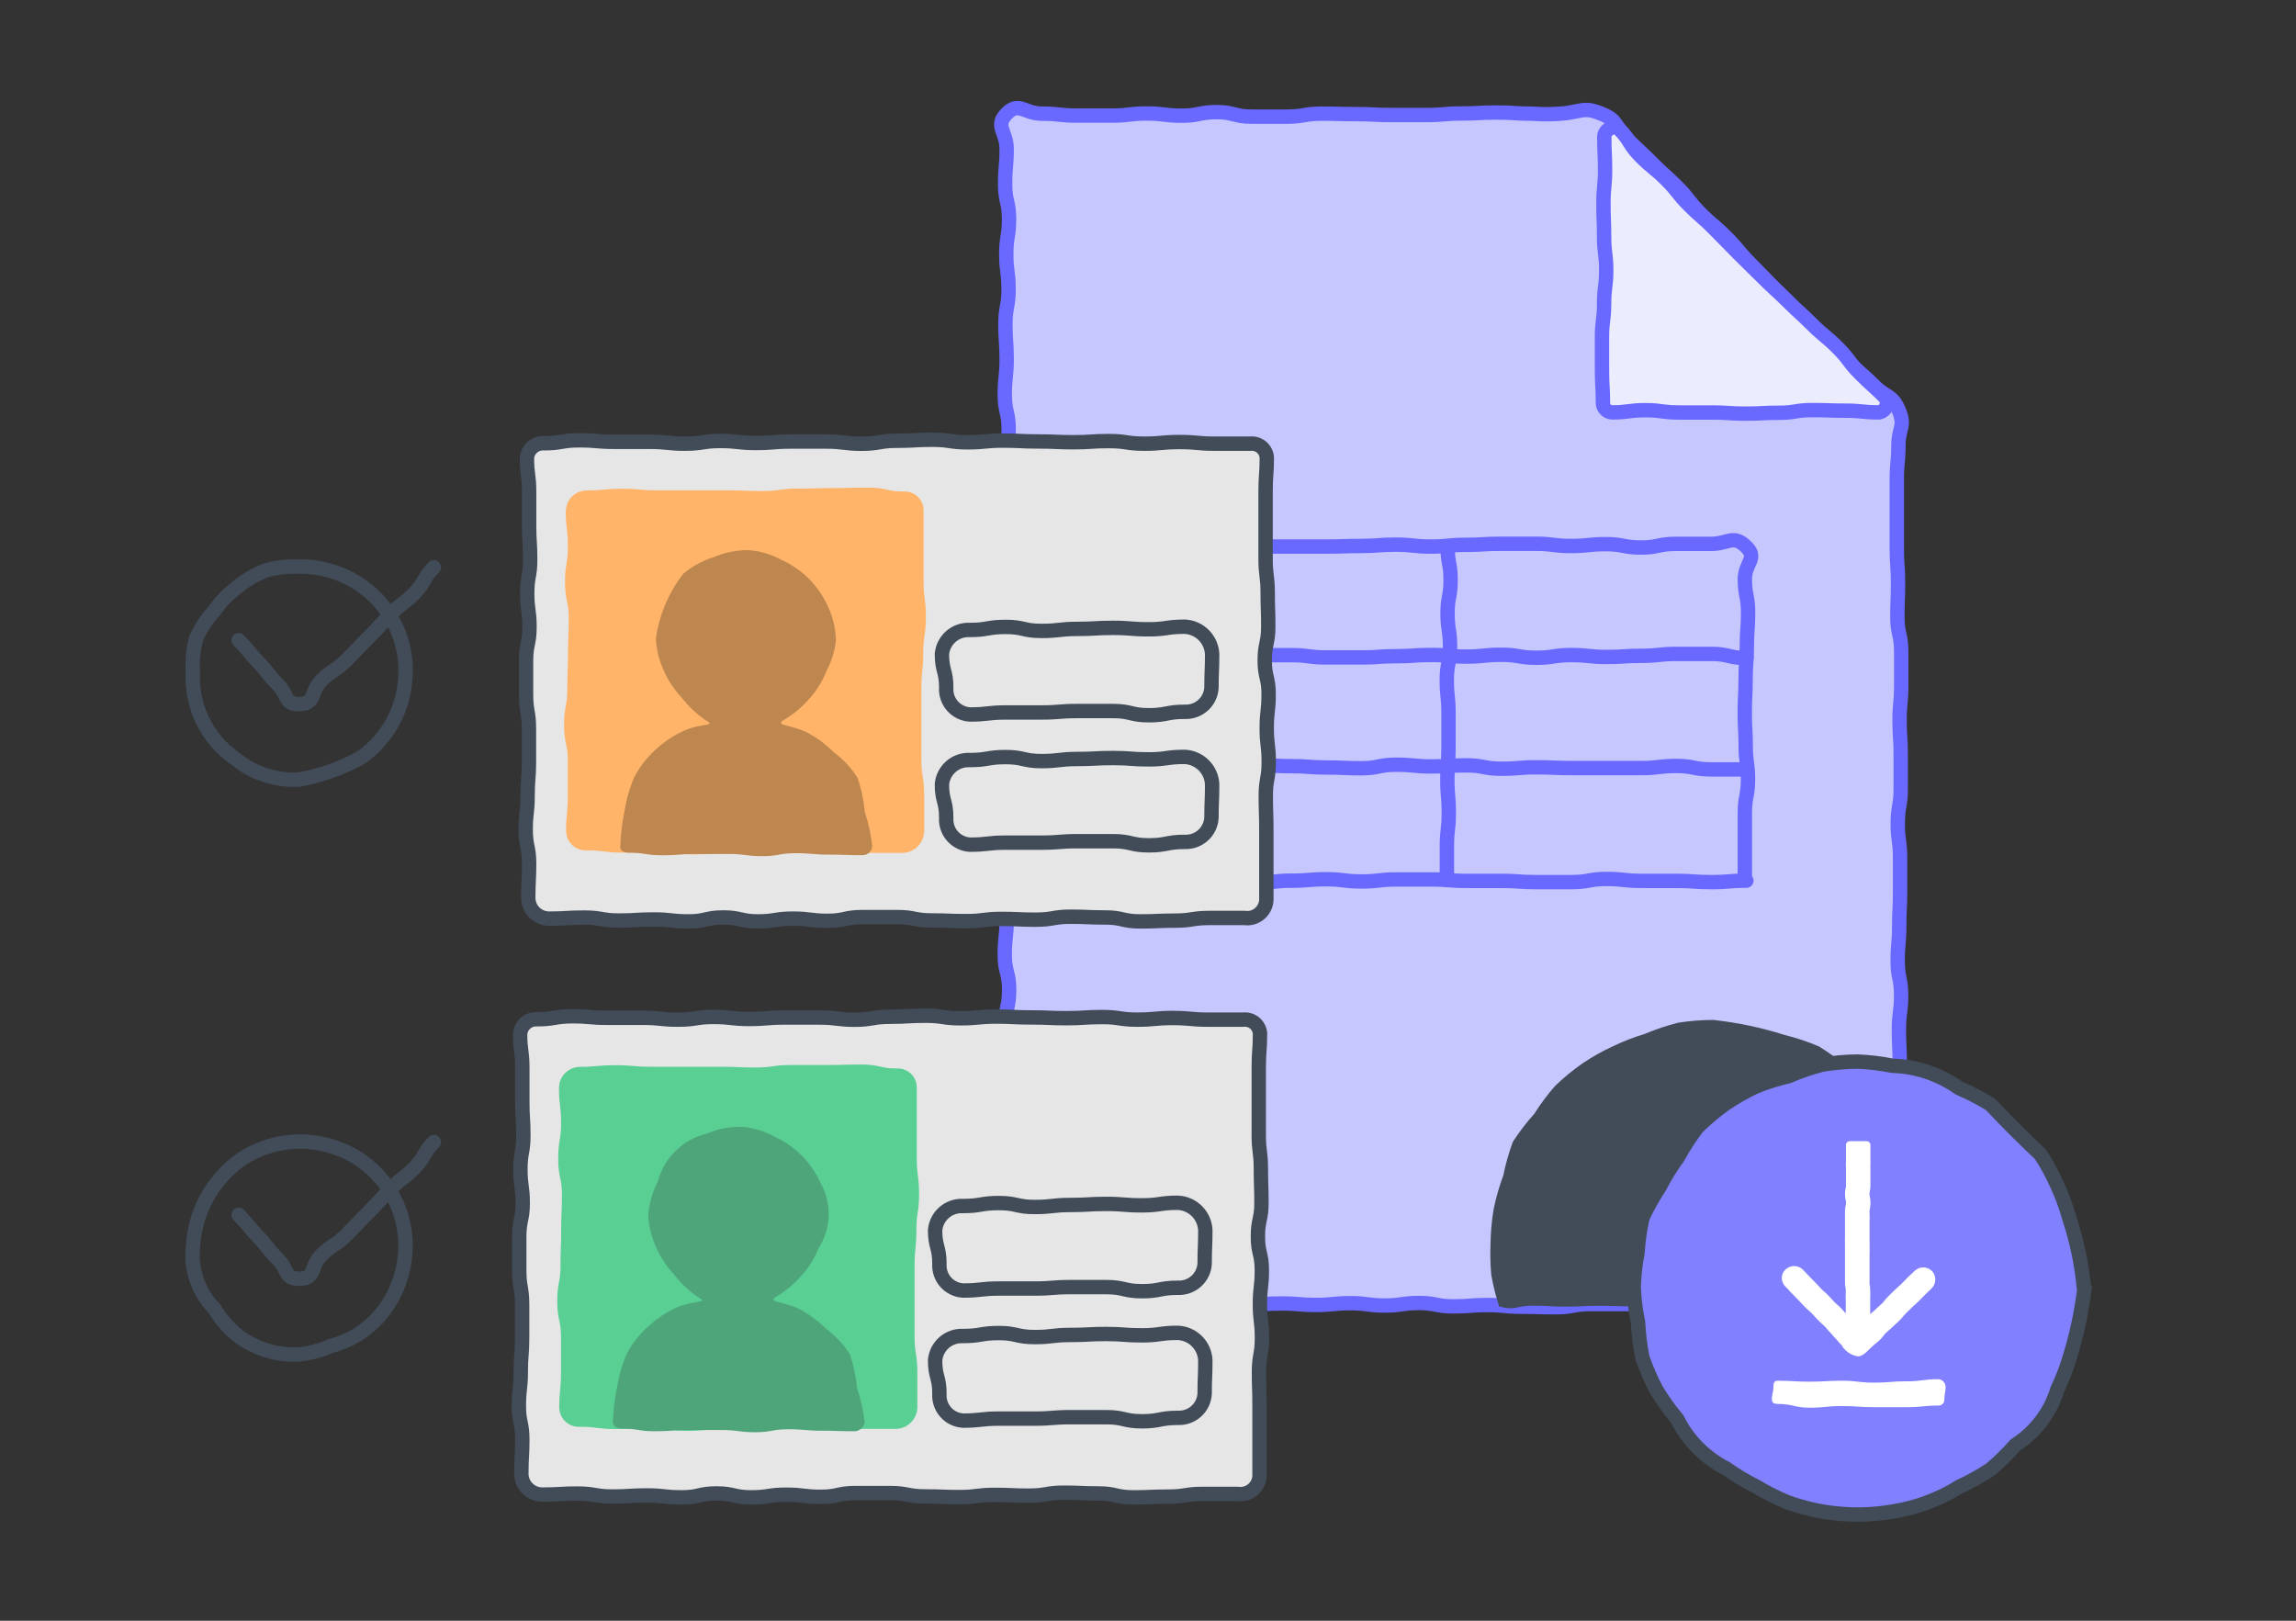 <svg width="136" height="96" viewBox="0 0 136 96" fill="none" xmlns="http://www.w3.org/2000/svg">
<rect x="0" y="0" width="136" height="96" fill="#333333" stroke="none"/>
<g id="Illustrations / Help Bulk Contacts ">
<path id="Vector" d="M94.903 6.756C95.858 7.148 95.636 7.494 96.364 8.222C97.091 8.949 97.125 8.926 97.853 9.659C98.58 10.392 98.62 10.352 99.353 11.085C100.086 11.819 99.989 11.909 100.722 12.643C101.455 13.376 101.512 13.313 102.245 14.046C102.978 14.779 102.91 14.841 103.637 15.575C104.364 16.308 104.353 16.325 105.08 17.052L106.546 18.518C107.279 19.245 107.274 19.251 108.007 19.984C108.74 20.717 108.757 20.7 109.49 21.433C110.223 22.166 110.274 22.115 111.007 22.848C111.74 23.581 112.081 23.365 112.478 24.319C112.876 25.274 112.45 25.348 112.45 26.365C112.45 27.382 112.353 27.388 112.353 28.405C112.353 29.422 112.353 29.422 112.353 30.439C112.353 31.456 112.353 31.456 112.353 32.479C112.353 33.502 112.427 33.496 112.427 34.513C112.427 35.53 112.388 35.53 112.388 36.553C112.388 37.576 112.615 37.57 112.615 38.587V40.627C112.615 41.644 112.518 41.644 112.518 42.661C112.518 43.679 112.586 43.684 112.586 44.702V46.736C112.586 47.753 112.41 47.753 112.41 48.776C112.41 49.798 112.547 49.793 112.547 50.81C112.547 51.827 112.547 51.827 112.547 52.844C112.547 53.861 112.496 53.867 112.496 54.884C112.496 55.901 112.405 55.901 112.405 56.918C112.405 57.935 112.609 57.941 112.609 58.958C112.609 59.975 112.478 59.975 112.478 60.998C112.478 62.021 112.53 62.015 112.53 63.032C112.53 64.049 112.53 64.055 112.53 65.072C112.53 66.089 112.53 66.095 112.53 67.112C112.53 68.129 112.45 68.129 112.45 69.152C112.45 70.175 112.45 70.169 112.45 71.192C112.45 72.215 112.53 72.209 112.53 73.232C112.53 74.255 112.53 74.249 112.53 75.272C112.53 76.294 113.098 76.505 112.393 77.232C111.689 77.959 111.461 77.346 110.444 77.346C109.427 77.346 109.427 77.272 108.416 77.272C107.404 77.272 107.399 77.357 106.387 77.357C105.376 77.357 105.37 77.192 104.353 77.192C103.336 77.192 103.341 77.374 102.324 77.374H100.29C99.279 77.374 99.279 77.204 98.262 77.204C97.245 77.204 97.245 77.243 96.233 77.243H94.199C93.187 77.243 93.187 77.431 92.17 77.431C91.153 77.431 91.153 77.403 90.142 77.403C89.13 77.403 89.125 77.3 88.108 77.3C87.09 77.3 87.096 77.38 86.079 77.38C85.062 77.38 85.067 77.181 84.05 77.181C83.033 77.181 83.033 77.329 82.022 77.329C81.01 77.329 81.005 77.192 79.988 77.192C78.971 77.192 78.976 77.295 77.959 77.295C76.942 77.295 76.942 77.209 75.925 77.209C74.908 77.209 74.913 77.266 73.896 77.266C72.879 77.266 72.879 77.266 71.862 77.266C70.845 77.266 70.845 77.187 69.828 77.187C68.811 77.187 68.816 77.385 67.799 77.385C66.782 77.385 66.782 77.158 65.765 77.158C64.748 77.158 64.748 77.346 63.731 77.346C62.714 77.346 62.714 77.403 61.697 77.403C60.679 77.403 60.452 77.937 59.742 77.215C59.032 76.493 59.572 76.255 59.572 75.215C59.572 74.175 59.799 74.181 59.799 73.147C59.799 72.112 59.759 72.107 59.759 71.073C59.759 70.038 59.759 70.038 59.759 68.999C59.759 67.959 59.634 67.959 59.634 66.924C59.634 65.89 59.634 65.885 59.634 64.85C59.634 63.816 59.634 63.816 59.634 62.776C59.634 61.737 59.56 61.742 59.56 60.703C59.56 59.663 59.776 59.668 59.776 58.629C59.776 57.589 59.515 57.594 59.515 56.554C59.515 55.515 59.628 55.52 59.628 54.48C59.628 53.441 59.782 53.446 59.782 52.407C59.782 51.367 59.64 51.367 59.64 50.333C59.64 49.298 59.64 49.293 59.64 48.258C59.64 47.224 59.714 47.219 59.714 46.184C59.714 45.15 59.714 45.145 59.714 44.111C59.714 43.076 59.577 43.071 59.577 42.031C59.577 40.991 59.52 40.997 59.52 39.957C59.52 38.917 59.52 38.923 59.52 37.883C59.52 36.843 59.719 36.849 59.719 35.809C59.719 34.769 59.719 34.775 59.719 33.735C59.719 32.695 59.537 32.701 59.537 31.661C59.537 30.621 59.645 30.627 59.645 29.587C59.645 28.547 59.52 28.553 59.52 27.513C59.52 26.473 59.748 26.473 59.748 25.439C59.748 24.405 59.515 24.399 59.515 23.365C59.515 22.331 59.628 22.325 59.628 21.285C59.628 20.245 59.554 20.251 59.554 19.211C59.554 18.171 59.742 18.171 59.742 17.131C59.742 16.092 59.605 16.097 59.605 15.057C59.605 14.018 59.77 14.018 59.77 12.983C59.77 11.949 59.537 11.944 59.537 10.904C59.537 9.864 59.628 9.864 59.628 8.824C59.628 7.784 58.907 7.472 59.628 6.733C60.35 5.994 60.674 6.733 61.714 6.733C62.754 6.733 62.748 6.847 63.782 6.847C64.816 6.847 64.822 6.847 65.856 6.847C66.89 6.847 66.89 6.722 67.924 6.722C68.958 6.722 68.964 6.852 69.998 6.852C71.032 6.852 71.038 6.642 72.072 6.642C73.106 6.642 73.106 6.909 74.146 6.909C75.186 6.909 75.18 6.909 76.215 6.909C77.249 6.909 77.254 6.733 78.289 6.733C79.323 6.733 79.329 6.761 80.363 6.761C81.397 6.761 81.403 6.813 82.437 6.813H84.511C85.55 6.813 85.55 6.722 86.585 6.722C87.619 6.722 87.624 6.665 88.659 6.665C89.693 6.665 89.698 6.733 90.733 6.733C91.422 6.787 92.114 6.776 92.801 6.699C93.858 6.528 93.943 6.358 94.903 6.756Z" fill="#C7C7FF"/>
<path id="Vector_2" d="M94.903 6.756C95.858 7.148 95.636 7.494 96.364 8.222C97.091 8.949 97.125 8.926 97.853 9.659C98.58 10.392 98.62 10.352 99.353 11.085C100.086 11.819 99.989 11.909 100.722 12.643C101.455 13.376 101.512 13.313 102.245 14.046C102.978 14.779 102.91 14.841 103.637 15.575C104.364 16.308 104.353 16.325 105.08 17.052L106.546 18.518C107.279 19.245 107.274 19.251 108.007 19.984C108.74 20.717 108.757 20.7 109.49 21.433C110.223 22.166 110.274 22.115 111.007 22.848C111.74 23.581 112.081 23.365 112.478 24.319C112.876 25.274 112.45 25.348 112.45 26.365C112.45 27.382 112.353 27.388 112.353 28.405C112.353 29.422 112.353 29.422 112.353 30.439C112.353 31.456 112.353 31.456 112.353 32.479C112.353 33.502 112.427 33.496 112.427 34.513C112.427 35.53 112.388 35.53 112.388 36.553C112.388 37.576 112.615 37.57 112.615 38.587V40.627C112.615 41.644 112.518 41.644 112.518 42.661C112.518 43.679 112.586 43.684 112.586 44.702V46.736C112.586 47.753 112.41 47.753 112.41 48.776C112.41 49.798 112.547 49.793 112.547 50.81C112.547 51.827 112.547 51.827 112.547 52.844C112.547 53.861 112.496 53.867 112.496 54.884C112.496 55.901 112.405 55.901 112.405 56.918C112.405 57.935 112.609 57.941 112.609 58.958C112.609 59.975 112.478 59.975 112.478 60.998C112.478 62.021 112.53 62.015 112.53 63.032C112.53 64.049 112.53 64.055 112.53 65.072C112.53 66.089 112.53 66.095 112.53 67.112C112.53 68.129 112.45 68.129 112.45 69.152C112.45 70.175 112.45 70.169 112.45 71.192C112.45 72.215 112.53 72.209 112.53 73.232C112.53 74.255 112.53 74.249 112.53 75.272C112.53 76.294 113.098 76.505 112.393 77.232C111.689 77.959 111.461 77.346 110.444 77.346C109.427 77.346 109.427 77.272 108.416 77.272C107.404 77.272 107.399 77.357 106.387 77.357C105.376 77.357 105.37 77.192 104.353 77.192C103.336 77.192 103.341 77.374 102.324 77.374H100.29C99.279 77.374 99.279 77.204 98.262 77.204C97.245 77.204 97.245 77.243 96.233 77.243H94.199C93.187 77.243 93.187 77.431 92.17 77.431C91.153 77.431 91.153 77.403 90.142 77.403C89.13 77.403 89.125 77.3 88.108 77.3C87.09 77.3 87.096 77.38 86.079 77.38C85.062 77.38 85.067 77.181 84.05 77.181C83.033 77.181 83.033 77.329 82.022 77.329C81.01 77.329 81.005 77.192 79.988 77.192C78.971 77.192 78.976 77.295 77.959 77.295C76.942 77.295 76.942 77.209 75.925 77.209C74.908 77.209 74.913 77.266 73.896 77.266C72.879 77.266 72.879 77.266 71.862 77.266C70.845 77.266 70.845 77.187 69.828 77.187C68.811 77.187 68.816 77.385 67.799 77.385C66.782 77.385 66.782 77.158 65.765 77.158C64.748 77.158 64.748 77.346 63.731 77.346C62.714 77.346 62.714 77.403 61.697 77.403C60.679 77.403 60.452 77.937 59.742 77.215C59.032 76.493 59.572 76.255 59.572 75.215C59.572 74.175 59.799 74.181 59.799 73.147C59.799 72.112 59.759 72.107 59.759 71.073C59.759 70.038 59.759 70.038 59.759 68.999C59.759 67.959 59.634 67.959 59.634 66.924C59.634 65.89 59.634 65.885 59.634 64.85C59.634 63.816 59.634 63.816 59.634 62.776C59.634 61.737 59.56 61.742 59.56 60.703C59.56 59.663 59.776 59.668 59.776 58.629C59.776 57.589 59.515 57.594 59.515 56.554C59.515 55.515 59.628 55.52 59.628 54.48C59.628 53.441 59.782 53.446 59.782 52.407C59.782 51.367 59.64 51.367 59.64 50.333C59.64 49.298 59.64 49.293 59.64 48.258C59.64 47.224 59.714 47.219 59.714 46.184C59.714 45.15 59.714 45.145 59.714 44.111C59.714 43.076 59.577 43.071 59.577 42.031C59.577 40.991 59.52 40.997 59.52 39.957C59.52 38.917 59.52 38.923 59.52 37.883C59.52 36.843 59.719 36.849 59.719 35.809C59.719 34.769 59.719 34.775 59.719 33.735C59.719 32.695 59.537 32.701 59.537 31.661C59.537 30.621 59.645 30.627 59.645 29.587C59.645 28.547 59.52 28.553 59.52 27.513C59.52 26.473 59.748 26.473 59.748 25.439C59.748 24.405 59.515 24.399 59.515 23.365C59.515 22.331 59.628 22.325 59.628 21.285C59.628 20.245 59.554 20.251 59.554 19.211C59.554 18.171 59.742 18.171 59.742 17.131C59.742 16.092 59.605 16.097 59.605 15.057C59.605 14.018 59.77 14.018 59.77 12.983C59.77 11.949 59.537 11.944 59.537 10.904C59.537 9.864 59.628 9.864 59.628 8.824C59.628 7.784 58.907 7.472 59.628 6.733C60.35 5.994 60.674 6.733 61.714 6.733C62.754 6.733 62.748 6.847 63.782 6.847C64.816 6.847 64.822 6.847 65.856 6.847C66.89 6.847 66.89 6.722 67.924 6.722C68.958 6.722 68.964 6.852 69.998 6.852C71.032 6.852 71.038 6.642 72.072 6.642C73.106 6.642 73.106 6.909 74.146 6.909C75.186 6.909 75.18 6.909 76.215 6.909C77.249 6.909 77.254 6.733 78.289 6.733C79.323 6.733 79.329 6.761 80.363 6.761C81.397 6.761 81.403 6.813 82.437 6.813H84.511C85.55 6.813 85.55 6.722 86.585 6.722C87.619 6.722 87.624 6.665 88.659 6.665C89.693 6.665 89.698 6.733 90.733 6.733C91.422 6.787 92.114 6.776 92.801 6.699C93.858 6.528 93.943 6.358 94.903 6.756Z" stroke="#6A69FF" stroke-width="0.852" stroke-miterlimit="10" stroke-linecap="round"/>
<path id="Vector_3" d="M103.444 38.977C102.41 38.977 102.41 38.733 101.37 38.733H99.296C98.262 38.733 98.262 38.846 97.222 38.846C96.182 38.846 96.188 38.914 95.153 38.914C94.119 38.914 94.114 38.801 93.079 38.801C92.045 38.801 92.04 38.96 91.005 38.96C89.971 38.96 89.966 38.784 88.931 38.784C87.897 38.784 87.892 38.892 86.858 38.892C85.823 38.892 85.818 38.795 84.778 38.795C83.738 38.795 83.744 38.869 82.704 38.869C81.664 38.869 81.664 38.943 80.63 38.943C79.596 38.943 79.59 38.943 78.556 38.943C77.522 38.943 77.516 38.806 76.476 38.806C75.436 38.806 75.442 38.806 74.402 38.806C73.362 38.806 73.362 38.761 72.328 38.761C71.294 38.761 71.288 38.812 70.248 38.812C69.209 38.812 69.209 38.937 68.169 38.937" stroke="#6A69FF" stroke-width="0.852" stroke-linecap="round" stroke-linejoin="round"/>
<path id="Vector_4" d="M85.749 32.391C85.749 33.374 85.925 33.374 85.925 34.363C85.925 35.352 85.744 35.346 85.744 36.329C85.744 37.312 85.891 37.318 85.891 38.301C85.891 39.284 85.698 39.29 85.698 40.278C85.698 41.267 85.801 41.261 85.801 42.244V44.216C85.801 45.205 85.732 45.205 85.732 46.188C85.732 47.171 85.817 47.176 85.817 48.16C85.817 49.142 85.704 49.148 85.704 50.137C85.704 51.126 85.704 51.126 85.704 52.114" stroke="#6A69FF" stroke-width="0.852" stroke-linecap="round" stroke-linejoin="round"/>
<path id="Vector_5" d="M68.22 52.114C68.22 51.126 68.22 51.126 68.22 50.137C68.22 49.148 68.22 49.148 68.22 48.159C68.22 47.171 68.123 47.171 68.123 46.182C68.123 45.193 68.123 45.193 68.123 44.205C68.123 43.216 68.288 43.216 68.288 42.227C68.288 41.239 68.095 41.239 68.095 40.25C68.095 39.261 68.191 39.261 68.191 38.272C68.191 37.284 68.157 37.284 68.157 36.295C68.157 35.306 68.237 35.301 68.237 34.312C68.237 33.323 67.538 33.102 68.237 32.42C68.936 31.738 69.192 32.374 70.226 32.374C71.26 32.374 71.266 32.374 72.3 32.374H74.374C75.408 32.374 75.408 32.374 76.448 32.374C77.487 32.374 77.482 32.374 78.522 32.374C79.561 32.374 79.556 32.34 80.596 32.34C81.635 32.34 81.63 32.261 82.67 32.261C83.71 32.261 83.704 32.374 84.744 32.374C85.784 32.374 85.778 32.272 86.818 32.272C87.858 32.272 87.858 32.209 88.892 32.209C89.926 32.209 89.931 32.209 90.966 32.209C92 32.209 92.006 32.34 93.045 32.34C94.085 32.34 94.079 32.232 95.119 32.232C96.159 32.232 96.159 32.431 97.193 32.431C98.228 32.431 98.233 32.215 99.273 32.215C100.313 32.215 100.313 32.215 101.347 32.215C102.381 32.215 102.648 31.647 103.404 32.357C104.16 33.068 103.353 33.318 103.353 34.306C103.353 35.295 103.546 35.295 103.546 36.284C103.546 37.272 103.472 37.272 103.472 38.261C103.472 39.25 103.398 39.25 103.398 40.239C103.398 41.227 103.347 41.227 103.347 42.216C103.347 43.205 103.404 43.205 103.404 44.193C103.404 45.182 103.54 45.182 103.54 46.171C103.54 47.159 103.353 47.159 103.353 48.148C103.353 49.137 103.353 49.137 103.353 50.131C103.353 51.126 103.353 51.12 103.353 52.114" stroke="#6A69FF" stroke-width="0.852" stroke-linecap="round" stroke-linejoin="round"/>
<path id="Vector_6" d="M103.444 52.165C102.41 52.165 102.41 52.251 101.37 52.251C100.33 52.251 100.336 52.177 99.296 52.177H97.222C96.188 52.177 96.188 52.063 95.153 52.063C94.119 52.063 94.114 52.251 93.079 52.251H91.005C89.966 52.251 89.966 52.177 88.931 52.177C87.897 52.177 87.892 52.177 86.858 52.177C85.823 52.177 85.818 52.092 84.778 52.092H82.715C81.675 52.092 81.675 52.211 80.641 52.211C79.607 52.211 79.601 52.08 78.567 52.08C77.533 52.08 77.527 52.165 76.487 52.165C75.448 52.165 75.453 52.29 74.413 52.29C73.374 52.29 73.374 52.165 72.339 52.165C71.305 52.165 71.299 52.114 70.26 52.114H68.18" stroke="#6A69FF" stroke-width="0.852" stroke-linecap="round" stroke-linejoin="round"/>
<path id="Vector_7" d="M103.444 45.574C102.41 45.574 102.41 45.574 101.37 45.574C100.33 45.574 100.336 45.37 99.296 45.37C98.256 45.37 98.262 45.495 97.222 45.495C96.182 45.495 96.188 45.495 95.153 45.495H93.079C92.04 45.495 92.04 45.449 91.005 45.449C89.971 45.449 89.966 45.534 88.931 45.534C87.897 45.534 87.892 45.335 86.858 45.335C85.823 45.335 85.818 45.398 84.778 45.398C83.738 45.398 83.744 45.296 82.704 45.296C81.664 45.296 81.664 45.506 80.63 45.506C79.596 45.506 79.59 45.46 78.556 45.46C77.522 45.46 77.516 45.381 76.476 45.381C75.436 45.381 75.442 45.324 74.402 45.324C73.362 45.324 73.362 45.449 72.328 45.449C71.294 45.449 71.288 45.495 70.248 45.495C69.209 45.495 69.209 45.381 68.169 45.381" stroke="#6A69FF" stroke-width="0.852" stroke-linecap="round" stroke-linejoin="round"/>
<path id="Vector_8" d="M95.028 8.102C95.028 9.091 95.074 9.091 95.074 10.074C95.074 11.057 94.977 11.063 94.977 12.052C94.977 13.04 95.017 13.04 95.017 14.029C95.017 15.018 95.142 15.018 95.142 16.006C95.142 16.995 95.017 16.989 95.017 17.978C95.017 18.967 94.892 18.967 94.892 19.956C94.892 20.944 94.892 20.95 94.892 21.939C94.892 22.927 94.949 22.927 94.949 23.916C94.962 24.051 95.023 24.177 95.121 24.27C95.219 24.364 95.348 24.42 95.483 24.427C96.472 24.427 96.472 24.297 97.46 24.297C98.449 24.297 98.449 24.433 99.438 24.433C100.427 24.433 100.427 24.433 101.41 24.433C102.393 24.433 102.398 24.501 103.387 24.501C104.376 24.501 104.376 24.45 105.364 24.45C106.353 24.45 106.353 24.291 107.342 24.291C108.33 24.291 108.33 24.325 109.319 24.325C110.308 24.325 110.314 24.427 111.302 24.427C111.397 24.41 111.485 24.369 111.559 24.308C111.634 24.248 111.692 24.169 111.727 24.08C111.763 23.991 111.776 23.894 111.764 23.799C111.752 23.704 111.716 23.613 111.66 23.535C110.944 22.819 110.904 22.853 110.189 22.137C109.473 21.422 109.569 21.314 108.853 20.598C108.137 19.882 108.069 19.944 107.347 19.228C106.626 18.512 106.597 18.541 105.876 17.825C105.154 17.109 105.126 17.143 104.404 16.421C103.682 15.7 103.677 15.716 102.961 14.995C102.245 14.273 102.25 14.268 101.535 13.546C100.819 12.824 100.767 12.87 100.051 12.154C99.335 11.438 99.415 11.347 98.693 10.631C97.972 9.915 97.898 9.983 97.182 9.262C96.466 8.54 96.614 8.369 95.915 7.648C95.619 7.369 95.028 7.676 95.028 8.102Z" fill="#ECECFF"/>
<path id="Vector_9" d="M95.028 8.102C95.028 9.091 95.074 9.091 95.074 10.074C95.074 11.057 94.977 11.063 94.977 12.052C94.977 13.04 95.017 13.04 95.017 14.029C95.017 15.018 95.142 15.018 95.142 16.006C95.142 16.995 95.017 16.989 95.017 17.978C95.017 18.967 94.892 18.967 94.892 19.956C94.892 20.944 94.892 20.95 94.892 21.939C94.892 22.927 94.949 22.927 94.949 23.916C94.962 24.051 95.023 24.177 95.121 24.27C95.219 24.364 95.348 24.42 95.483 24.427C96.472 24.427 96.472 24.297 97.46 24.297C98.449 24.297 98.449 24.433 99.438 24.433C100.427 24.433 100.427 24.433 101.41 24.433C102.393 24.433 102.398 24.501 103.387 24.501C104.376 24.501 104.376 24.45 105.364 24.45C106.353 24.45 106.353 24.291 107.342 24.291C108.33 24.291 108.33 24.325 109.319 24.325C110.308 24.325 110.314 24.427 111.302 24.427C111.397 24.41 111.485 24.369 111.559 24.308C111.634 24.248 111.692 24.169 111.727 24.08C111.763 23.991 111.776 23.894 111.764 23.799C111.752 23.704 111.716 23.613 111.66 23.535C110.944 22.819 110.904 22.853 110.189 22.137C109.473 21.422 109.569 21.314 108.853 20.598C108.137 19.882 108.069 19.944 107.347 19.228C106.626 18.512 106.597 18.541 105.876 17.825C105.154 17.109 105.126 17.143 104.404 16.421C103.682 15.7 103.677 15.716 102.961 14.995C102.245 14.273 102.25 14.268 101.535 13.546C100.819 12.824 100.767 12.87 100.051 12.154C99.335 11.438 99.415 11.347 98.693 10.631C97.972 9.915 97.898 9.983 97.182 9.262C96.466 8.54 96.614 8.369 95.915 7.648C95.619 7.369 95.028 7.676 95.028 8.102Z" stroke="#6A69FF" stroke-width="0.852" stroke-miterlimit="10" stroke-linecap="round"/>
<path id="Vector_10" d="M112.478 66.385C112.088 65.771 111.649 65.189 111.166 64.646C110.648 64.142 110.089 63.682 109.495 63.271C108.95 62.796 108.366 62.366 107.751 61.987C107.085 61.701 106.397 61.471 105.694 61.299C104.323 60.865 102.913 60.568 101.483 60.413C100.789 60.415 100.096 60.47 99.409 60.577C98.736 60.745 98.076 60.965 97.438 61.237C96.781 61.434 96.14 61.683 95.523 61.981C94.895 62.269 94.293 62.61 93.722 62.998C93.154 63.395 92.618 63.836 92.119 64.316C91.662 64.835 91.248 65.39 90.88 65.975C90.415 66.492 89.991 67.045 89.613 67.629C89.372 68.28 89.182 68.949 89.045 69.629C88.803 70.274 88.613 70.937 88.477 71.612C88.36 72.294 88.297 72.984 88.289 73.675C88.262 74.293 88.277 74.912 88.335 75.527C88.447 76.157 88.602 76.778 88.801 77.385C89.75 77.647 89.801 77.34 90.784 77.34C91.767 77.34 91.772 77.397 92.756 77.397C93.739 77.397 93.739 77.346 94.722 77.346C95.705 77.346 95.71 77.38 96.693 77.38C97.676 77.38 97.676 77.255 98.665 77.255C99.654 77.255 99.648 77.454 100.631 77.454C101.614 77.454 101.614 77.334 102.603 77.334C103.592 77.334 103.586 77.436 104.569 77.436C105.552 77.436 105.558 77.391 106.541 77.391C107.524 77.391 107.524 77.255 108.512 77.255C109.501 77.255 109.495 77.334 110.484 77.334C111.473 77.334 111.728 77.982 112.388 77.249C113.047 76.516 112.586 76.221 112.586 75.13C112.586 74.039 112.405 74.039 112.405 72.948C112.405 71.857 112.359 71.857 112.359 70.76C112.359 69.663 112.359 69.663 112.405 68.572C112.45 67.481 112.632 67.47 112.478 66.385Z" fill="#414C58"/>
<path id="Vector_11" d="M73.703 54.373C72.675 54.373 72.675 54.373 71.646 54.373C70.618 54.373 70.618 54.532 69.589 54.532C68.561 54.532 68.561 54.577 67.532 54.577C66.504 54.577 66.498 54.344 65.47 54.344C64.441 54.344 64.441 54.299 63.413 54.299C62.384 54.299 62.384 54.475 61.356 54.475C60.327 54.475 60.333 54.429 59.304 54.429C58.276 54.429 58.276 54.56 57.248 54.56C56.219 54.56 56.219 54.52 55.191 54.52C54.162 54.52 54.162 54.321 53.133 54.321H51.077C50.048 54.321 50.048 54.543 49.02 54.543C47.991 54.543 47.991 54.412 46.957 54.412C45.923 54.412 45.928 54.577 44.9 54.577C43.871 54.577 43.871 54.344 42.843 54.344C41.815 54.344 41.815 54.577 40.786 54.577C39.758 54.577 39.752 54.463 38.724 54.463C37.695 54.463 37.695 54.526 36.666 54.526C35.638 54.526 35.638 54.35 34.604 54.35C33.57 54.35 33.575 54.412 32.541 54.412C32.375 54.415 32.211 54.383 32.057 54.321C31.904 54.258 31.765 54.165 31.648 54.047C31.531 53.93 31.44 53.789 31.378 53.636C31.317 53.481 31.287 53.317 31.291 53.151C31.291 52.151 31.342 52.151 31.342 51.151C31.342 50.151 31.138 50.151 31.138 49.151C31.138 48.151 31.251 48.151 31.251 47.15C31.251 46.15 31.331 46.15 31.331 45.15C31.331 44.15 31.331 44.15 31.331 43.15C31.331 42.15 31.16 42.144 31.16 41.144C31.16 40.144 31.16 40.144 31.16 39.144C31.16 38.144 31.365 38.144 31.365 37.144C31.365 36.144 31.229 36.144 31.229 35.144C31.229 34.144 31.405 34.144 31.405 33.138C31.405 32.132 31.342 32.138 31.342 31.138C31.342 30.138 31.342 30.132 31.342 29.132C31.342 28.132 31.212 28.126 31.212 27.126C31.232 26.879 31.349 26.649 31.537 26.486C31.725 26.323 31.969 26.241 32.217 26.257C33.263 26.257 33.263 26.081 34.308 26.081C35.354 26.081 35.354 26.172 36.4 26.172C37.445 26.172 37.445 26.172 38.49 26.172C39.536 26.172 39.536 26.28 40.581 26.28C41.627 26.28 41.627 26.121 42.673 26.121C43.718 26.121 43.718 26.24 44.764 26.24C45.809 26.24 45.809 26.155 46.855 26.155C47.9 26.155 47.9 26.155 48.946 26.155C49.991 26.155 49.991 26.285 51.037 26.285C52.082 26.285 52.082 26.109 53.128 26.109C54.173 26.109 54.173 26.047 55.219 26.047C56.264 26.047 56.264 26.2 57.31 26.2C58.355 26.2 58.355 26.098 59.401 26.098C60.447 26.098 60.447 26.149 61.492 26.149C62.538 26.149 62.543 26.195 63.589 26.195C64.634 26.195 64.634 26.126 65.68 26.126C66.725 26.126 66.725 26.28 67.771 26.28C68.816 26.28 68.816 26.183 69.868 26.183C70.919 26.183 70.913 26.28 71.964 26.28C73.016 26.28 73.01 26.28 74.061 26.28C74.179 26.268 74.299 26.28 74.412 26.315C74.525 26.35 74.631 26.407 74.722 26.483C74.813 26.56 74.888 26.653 74.942 26.759C74.996 26.864 75.029 26.98 75.038 27.098C75.038 28.098 74.965 28.098 74.965 29.104C74.965 30.11 74.965 30.104 74.965 31.104C74.965 32.104 74.965 32.11 74.965 33.11C74.965 34.11 75.09 34.11 75.09 35.115C75.09 36.121 75.124 36.116 75.124 37.116C75.124 38.116 74.913 38.121 74.913 39.121C74.913 40.122 75.146 40.127 75.146 41.127C75.146 42.127 75.033 42.133 75.033 43.133C75.033 44.133 75.152 44.133 75.152 45.139C75.152 46.145 74.976 46.139 74.976 47.145C74.976 48.151 75.01 48.145 75.01 49.151C75.01 50.156 75.01 50.156 75.01 51.162V53.168C75.022 53.338 74.996 53.509 74.933 53.668C74.87 53.827 74.772 53.969 74.647 54.085C74.521 54.201 74.371 54.287 74.208 54.337C74.044 54.386 73.872 54.399 73.703 54.373Z" fill="#E6E6E6"/>
<path id="Vector_12" d="M73.703 54.373C72.675 54.373 72.675 54.373 71.646 54.373C70.618 54.373 70.618 54.532 69.589 54.532C68.561 54.532 68.561 54.577 67.532 54.577C66.504 54.577 66.498 54.344 65.47 54.344C64.441 54.344 64.441 54.299 63.413 54.299C62.384 54.299 62.384 54.475 61.356 54.475C60.327 54.475 60.333 54.429 59.304 54.429C58.276 54.429 58.276 54.56 57.248 54.56C56.219 54.56 56.219 54.52 55.191 54.52C54.162 54.52 54.162 54.321 53.133 54.321H51.077C50.048 54.321 50.048 54.543 49.02 54.543C47.991 54.543 47.991 54.412 46.957 54.412C45.923 54.412 45.928 54.577 44.9 54.577C43.871 54.577 43.871 54.344 42.843 54.344C41.815 54.344 41.815 54.577 40.786 54.577C39.758 54.577 39.752 54.463 38.724 54.463C37.695 54.463 37.695 54.526 36.666 54.526C35.638 54.526 35.638 54.35 34.604 54.35C33.57 54.35 33.575 54.412 32.541 54.412C32.375 54.415 32.211 54.383 32.057 54.321C31.904 54.258 31.765 54.165 31.648 54.047C31.531 53.93 31.44 53.789 31.378 53.636C31.317 53.481 31.287 53.317 31.291 53.151C31.291 52.151 31.342 52.151 31.342 51.151C31.342 50.151 31.138 50.151 31.138 49.151C31.138 48.151 31.251 48.151 31.251 47.15C31.251 46.15 31.331 46.15 31.331 45.15C31.331 44.15 31.331 44.15 31.331 43.15C31.331 42.15 31.16 42.144 31.16 41.144C31.16 40.144 31.16 40.144 31.16 39.144C31.16 38.144 31.365 38.144 31.365 37.144C31.365 36.144 31.229 36.144 31.229 35.144C31.229 34.144 31.405 34.144 31.405 33.138C31.405 32.132 31.342 32.138 31.342 31.138C31.342 30.138 31.342 30.132 31.342 29.132C31.342 28.132 31.212 28.126 31.212 27.126C31.232 26.879 31.349 26.649 31.537 26.486C31.725 26.323 31.969 26.241 32.217 26.257C33.263 26.257 33.263 26.081 34.308 26.081C35.354 26.081 35.354 26.172 36.4 26.172C37.445 26.172 37.445 26.172 38.49 26.172C39.536 26.172 39.536 26.28 40.581 26.28C41.627 26.28 41.627 26.121 42.673 26.121C43.718 26.121 43.718 26.24 44.764 26.24C45.809 26.24 45.809 26.155 46.855 26.155C47.9 26.155 47.9 26.155 48.946 26.155C49.991 26.155 49.991 26.285 51.037 26.285C52.082 26.285 52.082 26.109 53.128 26.109C54.173 26.109 54.173 26.047 55.219 26.047C56.264 26.047 56.264 26.2 57.31 26.2C58.355 26.2 58.355 26.098 59.401 26.098C60.447 26.098 60.447 26.149 61.492 26.149C62.538 26.149 62.543 26.195 63.589 26.195C64.634 26.195 64.634 26.126 65.68 26.126C66.725 26.126 66.725 26.28 67.771 26.28C68.816 26.28 68.816 26.183 69.868 26.183C70.919 26.183 70.913 26.28 71.964 26.28C73.016 26.28 73.01 26.28 74.061 26.28C74.179 26.268 74.299 26.28 74.412 26.315C74.525 26.35 74.631 26.407 74.722 26.483C74.813 26.56 74.888 26.653 74.942 26.759C74.996 26.864 75.029 26.98 75.038 27.098C75.038 28.098 74.965 28.098 74.965 29.104C74.965 30.11 74.965 30.104 74.965 31.104C74.965 32.104 74.965 32.11 74.965 33.11C74.965 34.11 75.09 34.11 75.09 35.115C75.09 36.121 75.124 36.116 75.124 37.116C75.124 38.116 74.913 38.121 74.913 39.121C74.913 40.122 75.146 40.127 75.146 41.127C75.146 42.127 75.033 42.133 75.033 43.133C75.033 44.133 75.152 44.133 75.152 45.139C75.152 46.145 74.976 46.139 74.976 47.145C74.976 48.151 75.01 48.145 75.01 49.151C75.01 50.156 75.01 50.156 75.01 51.162V53.168C75.022 53.338 74.996 53.509 74.933 53.668C74.87 53.827 74.772 53.969 74.647 54.085C74.521 54.201 74.371 54.287 74.208 54.337C74.044 54.386 73.872 54.399 73.703 54.373Z" stroke="#414C58" stroke-width="0.852" stroke-miterlimit="10" stroke-linecap="round"/>
<path id="Vector_13" d="M53.52 50.094C52.48 50.094 52.48 50.094 51.44 50.094C50.4 50.094 50.395 50.094 49.355 50.094C48.315 50.094 48.315 50.014 47.275 50.014C46.235 50.014 46.235 50.099 45.19 50.099C44.144 50.099 44.15 50.099 43.11 50.099C42.07 50.099 42.07 50.185 41.031 50.185C39.991 50.185 39.985 49.946 38.945 49.946C37.905 49.946 37.9 50.077 36.86 50.077C35.82 50.077 35.814 49.94 34.774 49.94C34.675 49.953 34.575 49.945 34.479 49.917C34.383 49.889 34.294 49.842 34.217 49.778C34.14 49.714 34.077 49.635 34.032 49.545C33.988 49.456 33.962 49.358 33.956 49.259C33.956 48.207 34.058 48.207 34.058 47.151C34.058 46.094 34.058 46.099 34.058 45.042C34.058 43.986 33.837 43.986 33.837 42.934C33.837 41.883 34.03 41.877 34.03 40.821C34.03 39.764 34.07 39.769 34.07 38.712C34.07 37.656 34.115 37.656 34.115 36.604C34.115 35.553 33.894 35.547 33.894 34.49C33.894 33.434 34.064 33.434 34.064 32.377C34.064 31.32 33.939 31.32 33.939 30.263C33.947 30.05 34.037 29.848 34.191 29.701C34.344 29.553 34.55 29.471 34.763 29.473C35.803 29.473 35.803 29.377 36.843 29.377C37.883 29.377 37.883 29.468 38.928 29.468C39.974 29.468 39.968 29.468 41.008 29.468C42.048 29.468 42.048 29.468 43.093 29.468C44.139 29.468 44.133 29.513 45.173 29.513C46.213 29.513 46.213 29.365 47.252 29.365C48.292 29.365 48.298 29.337 49.338 29.337C50.378 29.337 50.378 29.308 51.423 29.308C52.469 29.308 52.463 29.541 53.509 29.541C53.605 29.529 53.703 29.538 53.797 29.567C53.89 29.595 53.976 29.643 54.049 29.708C54.122 29.773 54.18 29.852 54.22 29.941C54.261 30.029 54.281 30.126 54.281 30.223C54.281 31.28 54.281 31.28 54.281 32.331C54.281 33.383 54.281 33.388 54.281 34.445C54.281 35.502 54.418 35.496 54.418 36.553C54.418 37.61 54.259 37.61 54.259 38.661C54.259 39.712 54.151 39.718 54.151 40.775C54.151 41.832 54.151 41.826 54.151 42.883C54.151 43.94 54.151 43.94 54.151 44.991C54.151 46.042 54.316 46.048 54.316 47.105V49.219C54.316 49.438 54.235 49.649 54.088 49.811C53.941 49.973 53.738 50.074 53.52 50.094Z" fill="#FFB469"/>
<path id="Vector_14" d="M53.52 50.094C52.48 50.094 52.48 50.094 51.44 50.094C50.4 50.094 50.395 50.094 49.355 50.094C48.315 50.094 48.315 50.014 47.275 50.014C46.235 50.014 46.235 50.099 45.19 50.099C44.144 50.099 44.15 50.099 43.11 50.099C42.07 50.099 42.07 50.185 41.031 50.185C39.991 50.185 39.985 49.946 38.945 49.946C37.905 49.946 37.9 50.077 36.86 50.077C35.82 50.077 35.814 49.94 34.774 49.94C34.675 49.953 34.575 49.945 34.479 49.917C34.383 49.889 34.294 49.842 34.217 49.778C34.14 49.714 34.077 49.635 34.032 49.545C33.988 49.456 33.962 49.358 33.956 49.259C33.956 48.207 34.058 48.207 34.058 47.151C34.058 46.094 34.058 46.099 34.058 45.042C34.058 43.986 33.837 43.986 33.837 42.934C33.837 41.883 34.03 41.877 34.03 40.821C34.03 39.764 34.07 39.769 34.07 38.712C34.07 37.656 34.115 37.656 34.115 36.604C34.115 35.553 33.894 35.547 33.894 34.49C33.894 33.434 34.064 33.434 34.064 32.377C34.064 31.32 33.939 31.32 33.939 30.263C33.947 30.05 34.037 29.848 34.191 29.701C34.344 29.553 34.55 29.471 34.763 29.473C35.803 29.473 35.803 29.377 36.843 29.377C37.883 29.377 37.883 29.468 38.928 29.468C39.974 29.468 39.968 29.468 41.008 29.468C42.048 29.468 42.048 29.468 43.093 29.468C44.139 29.468 44.133 29.513 45.173 29.513C46.213 29.513 46.213 29.365 47.252 29.365C48.292 29.365 48.298 29.337 49.338 29.337C50.378 29.337 50.378 29.308 51.423 29.308C52.469 29.308 52.463 29.541 53.509 29.541C53.605 29.529 53.703 29.538 53.797 29.567C53.89 29.595 53.976 29.643 54.049 29.708C54.122 29.773 54.18 29.852 54.22 29.941C54.261 30.029 54.281 30.126 54.281 30.223C54.281 31.28 54.281 31.28 54.281 32.331C54.281 33.383 54.281 33.388 54.281 34.445C54.281 35.502 54.418 35.496 54.418 36.553C54.418 37.61 54.259 37.61 54.259 38.661C54.259 39.712 54.151 39.718 54.151 40.775C54.151 41.832 54.151 41.826 54.151 42.883C54.151 43.94 54.151 43.94 54.151 44.991C54.151 46.042 54.316 46.048 54.316 47.105V49.219C54.316 49.438 54.235 49.649 54.088 49.811C53.941 49.973 53.738 50.074 53.52 50.094Z" stroke="#FFB469" stroke-width="0.852" stroke-miterlimit="10"/>
<path id="Vector_15" d="M37.257 50.509C38.24 50.509 38.24 50.662 39.229 50.662C40.218 50.662 40.218 50.583 41.206 50.583C42.195 50.583 42.195 50.583 43.184 50.583C44.173 50.583 44.167 50.713 45.156 50.713C46.144 50.713 46.144 50.537 47.133 50.537C48.122 50.537 48.127 50.622 49.116 50.622C50.105 50.622 50.105 50.656 51.094 50.656C51.244 50.656 51.389 50.596 51.495 50.49C51.602 50.383 51.662 50.239 51.662 50.088C51.585 49.406 51.438 48.734 51.224 48.082C51.163 47.397 51.018 46.721 50.792 46.071C50.426 45.485 49.952 44.974 49.395 44.565C48.912 44.078 48.356 43.67 47.747 43.355C46.61 42.86 45.809 42.991 46.531 42.582C47.071 42.251 47.556 41.837 47.968 41.355C48.384 40.885 48.715 40.347 48.946 39.764C49.249 39.201 49.442 38.586 49.514 37.951C49.503 37.262 49.348 36.582 49.059 35.956C48.783 35.338 48.398 34.774 47.923 34.292C47.447 33.816 46.889 33.431 46.275 33.155C45.684 32.832 45.032 32.638 44.36 32.587C43.658 32.578 42.962 32.713 42.315 32.985C41.639 33.194 41.011 33.536 40.468 33.99C39.602 35.108 39.044 36.432 38.849 37.832C38.882 38.481 39.04 39.117 39.314 39.707C39.567 40.294 39.921 40.833 40.36 41.298C40.755 41.815 41.229 42.267 41.763 42.639C42.485 43.048 41.701 42.787 40.536 43.27C39.909 43.552 39.333 43.936 38.831 44.406C38.313 44.87 37.884 45.425 37.564 46.042C37.294 46.674 37.103 47.336 36.996 48.014C36.855 48.686 36.772 49.368 36.746 50.054C36.689 50.378 36.945 50.509 37.257 50.509Z" fill="#BE874F"/>
<path id="Vector_16" d="M70.169 42.161C69.112 42.161 69.112 42.366 68.049 42.366C66.987 42.366 66.992 42.116 65.93 42.116C64.867 42.116 64.873 42.116 63.81 42.116C62.748 42.116 62.754 42.201 61.691 42.201C60.628 42.201 60.628 42.201 59.572 42.201C58.515 42.201 58.509 42.321 57.446 42.321C57.249 42.308 57.057 42.257 56.88 42.17C56.703 42.083 56.545 41.962 56.415 41.813C56.285 41.665 56.186 41.492 56.123 41.305C56.06 41.118 56.035 40.921 56.048 40.724C56.048 39.735 55.793 39.735 55.793 38.746C55.829 38.34 56.022 37.964 56.33 37.696C56.639 37.429 57.039 37.292 57.446 37.315C58.503 37.315 58.503 37.133 59.566 37.133C60.628 37.133 60.623 37.371 61.685 37.371C62.748 37.371 62.742 37.252 63.805 37.252C64.867 37.252 64.862 37.19 65.924 37.19C66.987 37.19 66.987 37.275 68.044 37.275C69.101 37.275 69.106 37.121 70.169 37.121C70.595 37.139 70.998 37.316 71.3 37.617C71.602 37.918 71.78 38.321 71.8 38.746C71.8 39.735 71.76 39.735 71.76 40.724C71.739 41.125 71.56 41.502 71.262 41.772C70.963 42.041 70.57 42.182 70.169 42.161Z" fill="#E6E6E6"/>
<path id="Vector_17" d="M70.169 42.161C69.112 42.161 69.112 42.366 68.049 42.366C66.987 42.366 66.992 42.116 65.93 42.116C64.867 42.116 64.873 42.116 63.81 42.116C62.748 42.116 62.754 42.201 61.691 42.201C60.628 42.201 60.628 42.201 59.572 42.201C58.515 42.201 58.509 42.321 57.446 42.321C57.249 42.308 57.057 42.257 56.88 42.17C56.703 42.083 56.545 41.962 56.415 41.813C56.285 41.665 56.186 41.492 56.123 41.305C56.06 41.118 56.035 40.921 56.048 40.724C56.048 39.735 55.793 39.735 55.793 38.746C55.829 38.34 56.022 37.964 56.33 37.696C56.639 37.429 57.039 37.292 57.446 37.315C58.503 37.315 58.503 37.133 59.566 37.133C60.628 37.133 60.623 37.371 61.685 37.371C62.748 37.371 62.742 37.252 63.805 37.252C64.867 37.252 64.862 37.19 65.924 37.19C66.987 37.19 66.987 37.275 68.044 37.275C69.101 37.275 69.106 37.121 70.169 37.121C70.595 37.139 70.998 37.316 71.3 37.617C71.602 37.918 71.78 38.321 71.8 38.746C71.8 39.735 71.76 39.735 71.76 40.724C71.739 41.125 71.56 41.502 71.262 41.772C70.963 42.041 70.57 42.182 70.169 42.161Z" stroke="#414C58" stroke-width="0.852" stroke-miterlimit="10" stroke-linecap="round"/>
<path id="Vector_18" d="M70.169 49.867C69.112 49.867 69.112 50.071 68.049 50.071C66.987 50.071 66.992 49.827 65.93 49.827C64.867 49.827 64.873 49.827 63.81 49.827C62.748 49.827 62.754 49.912 61.691 49.912C60.628 49.912 60.628 49.912 59.572 49.912C58.515 49.912 58.509 50.031 57.446 50.031C57.249 50.019 57.057 49.968 56.88 49.881C56.703 49.794 56.545 49.673 56.415 49.524C56.285 49.376 56.186 49.203 56.123 49.016C56.06 48.829 56.035 48.632 56.048 48.435C56.048 47.446 55.793 47.446 55.793 46.457C55.829 46.05 56.022 45.673 56.33 45.405C56.638 45.137 57.038 44.999 57.446 45.02C58.503 45.02 58.503 44.843 59.566 44.843C60.628 44.843 60.623 45.082 61.685 45.082C62.748 45.082 62.742 44.957 63.805 44.957C64.867 44.957 64.862 44.9 65.924 44.9C66.987 44.9 66.987 44.98 68.044 44.98C69.101 44.98 69.106 44.832 70.169 44.832C70.595 44.85 70.998 45.027 71.3 45.328C71.602 45.629 71.78 46.032 71.8 46.457C71.8 47.446 71.76 47.446 71.76 48.435C71.738 48.835 71.558 49.211 71.26 49.479C70.962 49.747 70.569 49.887 70.169 49.867Z" fill="#E6E6E6"/>
<path id="Vector_19" d="M70.169 49.867C69.112 49.867 69.112 50.071 68.049 50.071C66.987 50.071 66.992 49.827 65.93 49.827C64.867 49.827 64.873 49.827 63.81 49.827C62.748 49.827 62.754 49.912 61.691 49.912C60.628 49.912 60.628 49.912 59.572 49.912C58.515 49.912 58.509 50.031 57.446 50.031C57.249 50.019 57.057 49.968 56.88 49.881C56.703 49.794 56.545 49.673 56.415 49.524C56.285 49.376 56.186 49.203 56.123 49.016C56.06 48.829 56.035 48.632 56.048 48.435C56.048 47.446 55.793 47.446 55.793 46.457C55.829 46.05 56.022 45.673 56.33 45.405C56.638 45.137 57.038 44.999 57.446 45.02C58.503 45.02 58.503 44.843 59.566 44.843C60.628 44.843 60.623 45.082 61.685 45.082C62.748 45.082 62.742 44.957 63.805 44.957C64.867 44.957 64.862 44.9 65.924 44.9C66.987 44.9 66.987 44.98 68.044 44.98C69.101 44.98 69.106 44.832 70.169 44.832C70.595 44.85 70.998 45.027 71.3 45.328C71.602 45.629 71.78 46.032 71.8 46.457C71.8 47.446 71.76 47.446 71.76 48.435C71.738 48.835 71.558 49.211 71.26 49.479C70.962 49.747 70.569 49.887 70.169 49.867Z" stroke="#414C58" stroke-width="0.852" stroke-miterlimit="10" stroke-linecap="round"/>
<path id="Vector_20" d="M73.294 88.488C72.271 88.488 72.271 88.488 71.243 88.488C70.214 88.488 70.214 88.648 69.186 88.648C68.157 88.648 68.157 88.693 67.129 88.693C66.1 88.693 66.095 88.46 65.066 88.46C64.038 88.46 64.038 88.415 63.009 88.415C61.981 88.415 61.981 88.591 60.952 88.591C59.924 88.591 59.929 88.545 58.901 88.545C57.872 88.545 57.873 88.676 56.844 88.676C55.816 88.676 55.816 88.636 54.787 88.636C53.758 88.636 53.758 88.437 52.73 88.437H50.673C49.645 88.437 49.645 88.659 48.616 88.659C47.588 88.659 47.582 88.534 46.553 88.534C45.525 88.534 45.525 88.693 44.497 88.693C43.468 88.693 43.468 88.46 42.44 88.46C41.411 88.46 41.411 88.693 40.383 88.693C39.354 88.693 39.349 88.579 38.32 88.579C37.291 88.579 37.291 88.642 36.263 88.642C35.235 88.642 35.235 88.466 34.2 88.466C33.166 88.466 33.172 88.528 32.138 88.528C31.972 88.531 31.807 88.499 31.653 88.437C31.499 88.374 31.36 88.281 31.243 88.163C31.125 88.046 31.033 87.906 30.971 87.752C30.909 87.598 30.879 87.433 30.882 87.267C30.882 86.267 30.939 86.267 30.939 85.267C30.939 84.267 30.734 84.267 30.734 83.266C30.734 82.266 30.848 82.266 30.848 81.266C30.848 80.266 30.927 80.266 30.927 79.266C30.927 78.266 30.927 78.266 30.927 77.266C30.927 76.266 30.757 76.26 30.757 75.26C30.757 74.26 30.757 74.26 30.757 73.26C30.757 72.26 30.962 72.26 30.962 71.26C30.962 70.26 30.825 70.26 30.825 69.26C30.825 68.26 31.001 68.26 31.001 67.254C31.001 66.248 30.939 66.254 30.939 65.254C30.939 64.254 30.939 64.254 30.939 63.248C30.939 62.242 30.808 62.248 30.808 61.242C30.828 60.995 30.945 60.765 31.133 60.602C31.321 60.44 31.566 60.357 31.814 60.373C32.859 60.373 32.859 60.197 33.905 60.197C34.95 60.197 34.95 60.288 35.996 60.288C37.041 60.288 37.041 60.288 38.087 60.288C39.133 60.288 39.133 60.396 40.178 60.396C41.224 60.396 41.224 60.236 42.269 60.236C43.315 60.236 43.315 60.356 44.36 60.356C45.406 60.356 45.406 60.271 46.451 60.271C47.497 60.271 47.497 60.271 48.542 60.271C49.588 60.271 49.588 60.401 50.628 60.401C51.667 60.401 51.679 60.225 52.724 60.225C53.77 60.225 53.77 60.163 54.816 60.163C55.861 60.163 55.861 60.316 56.907 60.316C57.952 60.316 57.952 60.214 58.998 60.214C60.043 60.214 60.043 60.265 61.089 60.265C62.134 60.265 62.14 60.31 63.185 60.31C64.231 60.31 64.231 60.242 65.276 60.242C66.322 60.242 66.322 60.396 67.367 60.396C68.413 60.396 68.413 60.299 69.464 60.299C70.515 60.299 70.51 60.396 71.561 60.396C72.612 60.396 72.606 60.396 73.652 60.396C73.77 60.383 73.89 60.395 74.004 60.429C74.119 60.464 74.225 60.521 74.316 60.597C74.408 60.673 74.483 60.767 74.538 60.873C74.593 60.979 74.626 61.095 74.635 61.214C74.635 62.214 74.561 62.214 74.561 63.22C74.561 64.225 74.561 64.22 74.561 65.22C74.561 66.22 74.561 66.226 74.561 67.226C74.561 68.226 74.686 68.226 74.686 69.231C74.686 70.237 74.72 70.231 74.72 71.237C74.72 72.243 74.51 72.237 74.51 73.243C74.51 74.249 74.743 74.243 74.743 75.243C74.743 76.243 74.629 76.249 74.629 77.249C74.629 78.249 74.749 78.249 74.749 79.255C74.749 80.261 74.573 80.255 74.573 81.261C74.573 82.266 74.606 82.266 74.606 83.266C74.606 84.267 74.606 84.272 74.606 85.278V87.284C74.619 87.455 74.593 87.626 74.529 87.785C74.466 87.945 74.368 88.088 74.242 88.204C74.115 88.319 73.965 88.405 73.8 88.454C73.636 88.504 73.463 88.516 73.294 88.488Z" fill="#E6E6E6"/>
<path id="Vector_21" d="M73.294 88.488C72.271 88.488 72.271 88.488 71.243 88.488C70.214 88.488 70.214 88.648 69.186 88.648C68.157 88.648 68.157 88.693 67.129 88.693C66.1 88.693 66.095 88.46 65.066 88.46C64.038 88.46 64.038 88.415 63.009 88.415C61.981 88.415 61.981 88.591 60.952 88.591C59.924 88.591 59.929 88.545 58.901 88.545C57.872 88.545 57.873 88.676 56.844 88.676C55.816 88.676 55.816 88.636 54.787 88.636C53.758 88.636 53.758 88.437 52.73 88.437H50.673C49.645 88.437 49.645 88.659 48.616 88.659C47.588 88.659 47.582 88.534 46.553 88.534C45.525 88.534 45.525 88.693 44.497 88.693C43.468 88.693 43.468 88.46 42.44 88.46C41.411 88.46 41.411 88.693 40.383 88.693C39.354 88.693 39.349 88.579 38.32 88.579C37.291 88.579 37.291 88.642 36.263 88.642C35.235 88.642 35.235 88.466 34.2 88.466C33.166 88.466 33.172 88.528 32.138 88.528C31.972 88.531 31.807 88.499 31.653 88.437C31.499 88.374 31.36 88.281 31.243 88.163C31.125 88.046 31.033 87.906 30.971 87.752C30.909 87.598 30.879 87.433 30.882 87.267C30.882 86.267 30.939 86.267 30.939 85.267C30.939 84.267 30.734 84.267 30.734 83.266C30.734 82.266 30.848 82.266 30.848 81.266C30.848 80.266 30.927 80.266 30.927 79.266C30.927 78.266 30.927 78.266 30.927 77.266C30.927 76.266 30.757 76.26 30.757 75.26C30.757 74.26 30.757 74.26 30.757 73.26C30.757 72.26 30.962 72.26 30.962 71.26C30.962 70.26 30.825 70.26 30.825 69.26C30.825 68.26 31.001 68.26 31.001 67.254C31.001 66.248 30.939 66.254 30.939 65.254C30.939 64.254 30.939 64.254 30.939 63.248C30.939 62.242 30.808 62.248 30.808 61.242C30.828 60.995 30.945 60.765 31.133 60.602C31.321 60.44 31.566 60.357 31.814 60.373C32.859 60.373 32.859 60.197 33.905 60.197C34.95 60.197 34.95 60.288 35.996 60.288C37.041 60.288 37.041 60.288 38.087 60.288C39.133 60.288 39.133 60.396 40.178 60.396C41.224 60.396 41.224 60.236 42.269 60.236C43.315 60.236 43.315 60.356 44.36 60.356C45.406 60.356 45.406 60.271 46.451 60.271C47.497 60.271 47.497 60.271 48.542 60.271C49.588 60.271 49.588 60.401 50.628 60.401C51.667 60.401 51.679 60.225 52.724 60.225C53.77 60.225 53.77 60.163 54.816 60.163C55.861 60.163 55.861 60.316 56.907 60.316C57.952 60.316 57.952 60.214 58.998 60.214C60.043 60.214 60.043 60.265 61.089 60.265C62.134 60.265 62.14 60.31 63.185 60.31C64.231 60.31 64.231 60.242 65.276 60.242C66.322 60.242 66.322 60.396 67.367 60.396C68.413 60.396 68.413 60.299 69.464 60.299C70.515 60.299 70.51 60.396 71.561 60.396C72.612 60.396 72.606 60.396 73.652 60.396C73.77 60.383 73.89 60.395 74.004 60.429C74.119 60.464 74.225 60.521 74.316 60.597C74.408 60.673 74.483 60.767 74.538 60.873C74.593 60.979 74.626 61.095 74.635 61.214C74.635 62.214 74.561 62.214 74.561 63.22C74.561 64.225 74.561 64.22 74.561 65.22C74.561 66.22 74.561 66.226 74.561 67.226C74.561 68.226 74.686 68.226 74.686 69.231C74.686 70.237 74.72 70.231 74.72 71.237C74.72 72.243 74.51 72.237 74.51 73.243C74.51 74.249 74.743 74.243 74.743 75.243C74.743 76.243 74.629 76.249 74.629 77.249C74.629 78.249 74.749 78.249 74.749 79.255C74.749 80.261 74.573 80.255 74.573 81.261C74.573 82.266 74.606 82.266 74.606 83.266C74.606 84.267 74.606 84.272 74.606 85.278V87.284C74.619 87.455 74.593 87.626 74.529 87.785C74.466 87.945 74.368 88.088 74.242 88.204C74.115 88.319 73.965 88.405 73.8 88.454C73.636 88.504 73.463 88.516 73.294 88.488Z" stroke="#414C58" stroke-width="0.852" stroke-miterlimit="10" stroke-linecap="round"/>
<path id="Vector_22" d="M53.117 84.21C52.077 84.21 52.077 84.21 51.037 84.21C49.997 84.21 49.991 84.21 48.951 84.21C47.912 84.21 47.912 84.13 46.872 84.13C45.832 84.13 45.832 84.216 44.786 84.216C43.741 84.216 43.746 84.244 42.707 84.244C41.667 84.244 41.667 84.329 40.627 84.329C39.587 84.329 39.581 84.091 38.542 84.091C37.502 84.091 37.496 84.221 36.456 84.221C35.416 84.221 35.411 84.085 34.371 84.085C34.272 84.097 34.172 84.09 34.076 84.062C33.981 84.034 33.892 83.987 33.815 83.924C33.739 83.861 33.676 83.782 33.631 83.694C33.585 83.605 33.559 83.508 33.553 83.409C33.553 82.352 33.655 82.352 33.655 81.295C33.655 80.238 33.655 80.244 33.655 79.187C33.655 78.13 33.433 78.13 33.433 77.079C33.433 76.027 33.627 76.022 33.627 74.965C33.627 73.908 33.666 73.914 33.666 72.857C33.666 71.8 33.712 71.8 33.712 70.749C33.712 69.698 33.49 69.692 33.49 68.635C33.49 67.578 33.661 67.578 33.661 66.521C33.661 65.464 33.536 65.464 33.536 64.407C33.544 64.195 33.635 63.994 33.789 63.847C33.942 63.699 34.147 63.617 34.36 63.617C35.399 63.617 35.399 63.521 36.439 63.521C37.479 63.521 37.479 63.612 38.525 63.612C39.57 63.612 39.565 63.612 40.604 63.612C41.644 63.612 41.644 63.612 42.69 63.612C43.735 63.612 43.73 63.657 44.769 63.657C45.809 63.657 45.809 63.51 46.849 63.51C47.889 63.51 47.895 63.51 48.934 63.51C49.974 63.51 49.974 63.481 51.02 63.481C52.065 63.481 52.06 63.714 53.105 63.714C53.202 63.703 53.3 63.712 53.392 63.741C53.485 63.77 53.571 63.819 53.643 63.883C53.716 63.947 53.775 64.026 53.815 64.115C53.856 64.203 53.877 64.299 53.878 64.396V66.51C53.878 67.567 53.878 67.567 53.878 68.624C53.878 69.68 54.014 69.675 54.014 70.732C54.014 71.788 53.855 71.788 53.855 72.845C53.855 73.902 53.747 73.897 53.747 74.954C53.747 76.01 53.747 76.005 53.747 77.062C53.747 78.118 53.747 78.118 53.747 79.175C53.747 80.232 53.912 80.232 53.912 81.289V83.403C53.897 83.61 53.808 83.805 53.663 83.953C53.517 84.1 53.323 84.192 53.117 84.21Z" fill="#59CF94"/>
<path id="Vector_23" d="M53.117 84.21C52.077 84.21 52.077 84.21 51.037 84.21C49.997 84.21 49.991 84.21 48.951 84.21C47.912 84.21 47.912 84.13 46.872 84.13C45.832 84.13 45.832 84.216 44.786 84.216C43.741 84.216 43.746 84.244 42.707 84.244C41.667 84.244 41.667 84.329 40.627 84.329C39.587 84.329 39.581 84.091 38.542 84.091C37.502 84.091 37.496 84.221 36.456 84.221C35.416 84.221 35.411 84.085 34.371 84.085C34.272 84.097 34.172 84.09 34.076 84.062C33.981 84.034 33.892 83.987 33.815 83.924C33.739 83.861 33.676 83.782 33.631 83.694C33.585 83.605 33.559 83.508 33.553 83.409C33.553 82.352 33.655 82.352 33.655 81.295C33.655 80.238 33.655 80.244 33.655 79.187C33.655 78.13 33.433 78.13 33.433 77.079C33.433 76.027 33.627 76.022 33.627 74.965C33.627 73.908 33.666 73.914 33.666 72.857C33.666 71.8 33.712 71.8 33.712 70.749C33.712 69.698 33.49 69.692 33.49 68.635C33.49 67.578 33.661 67.578 33.661 66.521C33.661 65.464 33.536 65.464 33.536 64.407C33.544 64.195 33.635 63.994 33.789 63.847C33.942 63.699 34.147 63.617 34.36 63.617C35.399 63.617 35.399 63.521 36.439 63.521C37.479 63.521 37.479 63.612 38.525 63.612C39.57 63.612 39.565 63.612 40.604 63.612C41.644 63.612 41.644 63.612 42.69 63.612C43.735 63.612 43.73 63.657 44.769 63.657C45.809 63.657 45.809 63.51 46.849 63.51C47.889 63.51 47.895 63.51 48.934 63.51C49.974 63.51 49.974 63.481 51.02 63.481C52.065 63.481 52.06 63.714 53.105 63.714C53.202 63.703 53.3 63.712 53.392 63.741C53.485 63.77 53.571 63.819 53.643 63.883C53.716 63.947 53.775 64.026 53.815 64.115C53.856 64.203 53.877 64.299 53.878 64.396V66.51C53.878 67.567 53.878 67.567 53.878 68.624C53.878 69.68 54.014 69.675 54.014 70.732C54.014 71.788 53.855 71.788 53.855 72.845C53.855 73.902 53.747 73.897 53.747 74.954C53.747 76.01 53.747 76.005 53.747 77.062C53.747 78.118 53.747 78.118 53.747 79.175C53.747 80.232 53.912 80.232 53.912 81.289V83.403C53.897 83.61 53.808 83.805 53.663 83.953C53.517 84.1 53.323 84.192 53.117 84.21Z" stroke="#59CF94" stroke-width="0.852" stroke-miterlimit="10"/>
<path id="Vector_24" d="M36.837 84.624C37.826 84.624 37.826 84.778 38.809 84.778C39.792 84.778 39.797 84.704 40.78 84.704C41.763 84.704 41.764 84.704 42.752 84.704C43.741 84.704 43.735 84.835 44.724 84.835C45.713 84.835 45.707 84.659 46.696 84.659C47.684 84.659 47.684 84.744 48.673 84.744C49.662 84.744 49.656 84.778 50.645 84.778C50.792 84.767 50.93 84.704 51.035 84.6C51.139 84.495 51.202 84.357 51.213 84.21C51.131 83.532 50.983 82.864 50.77 82.215C50.703 81.531 50.558 80.856 50.338 80.204C49.965 79.625 49.489 79.118 48.934 78.709C48.45 78.228 47.897 77.822 47.292 77.505C46.156 77.016 45.36 77.147 46.082 76.743C46.621 76.408 47.106 75.992 47.52 75.51C47.935 75.041 48.266 74.502 48.497 73.919C48.859 73.355 49.062 72.704 49.085 72.034C49.108 71.364 48.95 70.7 48.628 70.112C48.35 69.495 47.965 68.931 47.491 68.447C47.015 67.972 46.457 67.587 45.843 67.311C45.253 66.987 44.6 66.793 43.928 66.743C43.226 66.733 42.53 66.869 41.883 67.14C41.184 67.304 40.544 67.655 40.03 68.156C39.517 68.656 39.149 69.288 38.968 69.981C38.644 70.61 38.45 71.299 38.4 72.004C38.433 72.653 38.591 73.29 38.865 73.879C39.118 74.467 39.472 75.005 39.911 75.471C40.307 75.988 40.78 76.44 41.315 76.811C42.031 77.221 41.258 76.959 40.093 77.442C39.465 77.723 38.889 78.107 38.388 78.579C37.87 79.036 37.441 79.585 37.121 80.198C36.848 80.828 36.657 81.491 36.553 82.17C36.41 82.837 36.326 83.516 36.303 84.198C36.291 84.477 36.541 84.624 36.837 84.624Z" fill="#4EA57A"/>
<path id="Vector_25" d="M69.765 76.278C68.708 76.278 68.709 76.482 67.646 76.482C66.583 76.482 66.589 76.238 65.526 76.238C64.464 76.238 64.47 76.238 63.407 76.238C62.344 76.238 62.35 76.323 61.288 76.323C60.225 76.323 60.225 76.323 59.168 76.323C58.111 76.323 58.105 76.442 57.043 76.442C56.846 76.43 56.654 76.379 56.477 76.292C56.299 76.205 56.141 76.084 56.011 75.935C55.881 75.787 55.782 75.614 55.719 75.427C55.656 75.24 55.631 75.042 55.645 74.846C55.645 73.857 55.389 73.857 55.389 72.868C55.426 72.462 55.618 72.085 55.927 71.818C56.235 71.551 56.635 71.414 57.043 71.436C58.1 71.436 58.1 71.26 59.162 71.26C60.225 71.26 60.219 71.493 61.282 71.493C62.344 71.493 62.339 71.374 63.401 71.374C64.464 71.374 64.458 71.311 65.521 71.311C66.583 71.311 66.583 71.396 67.64 71.396C68.697 71.396 68.703 71.243 69.765 71.243C70.191 71.261 70.595 71.438 70.897 71.739C71.198 72.04 71.377 72.442 71.396 72.868C71.396 73.857 71.356 73.857 71.356 74.846C71.334 75.246 71.155 75.622 70.856 75.89C70.558 76.158 70.166 76.298 69.765 76.278Z" fill="#E6E6E6"/>
<path id="Vector_26" d="M69.765 76.278C68.708 76.278 68.709 76.482 67.646 76.482C66.583 76.482 66.589 76.238 65.526 76.238C64.464 76.238 64.47 76.238 63.407 76.238C62.344 76.238 62.35 76.323 61.288 76.323C60.225 76.323 60.225 76.323 59.168 76.323C58.111 76.323 58.105 76.442 57.043 76.442C56.846 76.43 56.654 76.379 56.477 76.292C56.299 76.205 56.141 76.084 56.011 75.935C55.881 75.787 55.782 75.614 55.719 75.427C55.656 75.24 55.631 75.042 55.645 74.846C55.645 73.857 55.389 73.857 55.389 72.868C55.426 72.462 55.618 72.085 55.927 71.818C56.235 71.551 56.635 71.414 57.043 71.436C58.1 71.436 58.1 71.26 59.162 71.26C60.225 71.26 60.219 71.493 61.282 71.493C62.344 71.493 62.339 71.374 63.401 71.374C64.464 71.374 64.458 71.311 65.521 71.311C66.583 71.311 66.583 71.396 67.64 71.396C68.697 71.396 68.703 71.243 69.765 71.243C70.191 71.261 70.595 71.438 70.897 71.739C71.198 72.04 71.377 72.442 71.396 72.868C71.396 73.857 71.356 73.857 71.356 74.846C71.334 75.246 71.155 75.622 70.856 75.89C70.558 76.158 70.166 76.298 69.765 76.278Z" stroke="#414C58" stroke-width="0.852" stroke-miterlimit="10" stroke-linecap="round"/>
<path id="Vector_27" d="M69.765 83.983C68.708 83.983 68.709 84.187 67.646 84.187C66.583 84.187 66.589 83.943 65.526 83.943C64.464 83.943 64.47 83.943 63.407 83.943C62.344 83.943 62.35 84.028 61.288 84.028C60.225 84.028 60.225 84.028 59.168 84.028C58.111 84.028 58.105 84.147 57.043 84.147C56.846 84.135 56.654 84.084 56.477 83.997C56.299 83.91 56.141 83.789 56.011 83.64C55.881 83.492 55.782 83.319 55.719 83.132C55.656 82.945 55.631 82.747 55.645 82.551C55.645 81.562 55.389 81.562 55.389 80.573C55.426 80.166 55.618 79.789 55.926 79.521C56.235 79.253 56.635 79.115 57.043 79.136C58.1 79.136 58.1 78.96 59.162 78.96C60.225 78.96 60.219 79.198 61.282 79.198C62.344 79.198 62.339 79.073 63.401 79.073C64.464 79.073 64.458 79.016 65.521 79.016C66.583 79.016 66.583 79.096 67.64 79.096C68.697 79.096 68.703 78.948 69.765 78.948C70.191 78.966 70.595 79.143 70.897 79.444C71.198 79.745 71.377 80.147 71.396 80.573C71.396 81.562 71.356 81.562 71.356 82.551C71.334 82.951 71.155 83.327 70.856 83.595C70.558 83.863 70.166 84.003 69.765 83.983Z" fill="#E6E6E6"/>
<path id="Vector_28" d="M69.765 83.983C68.708 83.983 68.709 84.187 67.646 84.187C66.583 84.187 66.589 83.943 65.526 83.943C64.464 83.943 64.47 83.943 63.407 83.943C62.344 83.943 62.35 84.028 61.288 84.028C60.225 84.028 60.225 84.028 59.168 84.028C58.111 84.028 58.105 84.147 57.043 84.147C56.846 84.135 56.654 84.084 56.477 83.997C56.299 83.91 56.141 83.789 56.011 83.64C55.881 83.492 55.782 83.319 55.719 83.132C55.656 82.945 55.631 82.747 55.645 82.551C55.645 81.562 55.389 81.562 55.389 80.573C55.426 80.166 55.618 79.789 55.926 79.521C56.235 79.253 56.635 79.115 57.043 79.136C58.1 79.136 58.1 78.96 59.162 78.96C60.225 78.96 60.219 79.198 61.282 79.198C62.344 79.198 62.339 79.073 63.401 79.073C64.464 79.073 64.458 79.016 65.521 79.016C66.583 79.016 66.583 79.096 67.64 79.096C68.697 79.096 68.703 78.948 69.765 78.948C70.191 78.966 70.595 79.143 70.897 79.444C71.198 79.745 71.377 80.147 71.396 80.573C71.396 81.562 71.356 81.562 71.356 82.551C71.334 82.951 71.155 83.327 70.856 83.595C70.558 83.863 70.166 84.003 69.765 83.983Z" stroke="#414C58" stroke-width="0.852" stroke-miterlimit="10" stroke-linecap="round"/>
<path id="Vector_29" d="M24.018 39.803C24.018 40.798 23.778 41.778 23.319 42.66C22.86 43.542 22.195 44.301 21.381 44.872C20.233 45.508 18.986 45.949 17.694 46.179C16.338 46.246 15.007 45.809 13.955 44.952C13.126 44.384 12.457 43.611 12.014 42.709C11.571 41.808 11.369 40.807 11.426 39.803C11.384 39.139 11.447 38.471 11.614 37.826C11.883 37.22 12.25 36.661 12.699 36.172C13.07 35.639 13.525 35.169 14.046 34.78C14.557 34.36 15.133 34.024 15.75 33.786C16.386 33.609 17.046 33.532 17.705 33.559C18.361 33.549 19.015 33.643 19.643 33.837C20.923 34.22 22.044 35.009 22.835 36.086C23.627 37.162 24.046 38.467 24.029 39.803H24.018Z" stroke="#414C58" stroke-width="0.852" stroke-linecap="round" stroke-linejoin="round"/>
<path id="Vector_30" d="M25.7 33.604C25.035 34.275 25.211 34.456 24.564 35.121C23.916 35.786 23.813 35.69 23.143 36.377C22.472 37.065 22.506 37.082 21.836 37.752C21.166 38.423 21.183 38.44 20.512 39.11C19.841 39.781 19.7 39.639 19.029 40.309C18.358 40.98 18.728 41.667 17.779 41.701C16.83 41.735 17.097 41.19 16.478 40.565C15.858 39.94 15.909 39.86 15.313 39.235C14.716 38.61 14.745 38.542 14.137 37.917" stroke="#414C58" stroke-width="0.852" stroke-linecap="round" stroke-linejoin="round"/>
<path id="Vector_31" d="M24.018 73.851C24.011 74.514 23.9 75.172 23.688 75.8C23.284 77.067 22.473 78.166 21.381 78.925C20.836 79.286 20.235 79.557 19.603 79.726C18.997 79.993 18.352 80.162 17.694 80.227C16.342 80.295 15.012 79.862 13.96 79.01C13.461 78.579 13.034 78.07 12.693 77.505C12.226 77.029 11.87 76.456 11.652 75.826C11.434 75.196 11.359 74.525 11.432 73.862C11.48 72.886 11.739 71.931 12.191 71.064C12.643 70.197 13.278 69.438 14.051 68.839C14.843 68.254 15.761 67.865 16.732 67.702C17.703 67.539 18.698 67.607 19.637 67.902C20.271 68.09 20.872 68.378 21.416 68.754C22.232 69.331 22.897 70.098 23.351 70.989C23.805 71.88 24.036 72.868 24.024 73.868L24.018 73.851Z" stroke="#414C58" stroke-width="0.852" stroke-linecap="round" stroke-linejoin="round"/>
<path id="Vector_32" d="M25.7 67.646C25.035 68.317 25.211 68.493 24.564 69.163C23.916 69.834 23.813 69.732 23.143 70.419C22.472 71.107 22.506 71.124 21.836 71.794C21.166 72.465 21.183 72.482 20.512 73.152C19.841 73.823 19.7 73.681 19.029 74.351C18.358 75.022 18.728 75.709 17.779 75.743C16.83 75.777 17.097 75.226 16.478 74.607C15.858 73.987 15.909 73.902 15.313 73.277C14.716 72.652 14.745 72.584 14.137 71.959" stroke="#414C58" stroke-width="0.852" stroke-linecap="round" stroke-linejoin="round"/>
<path id="Vector_33" d="M123.474 76.266C123.31 77.649 123.023 79.014 122.615 80.346C122.419 81.01 122.17 81.659 121.871 82.284C121.463 83.646 120.58 84.818 119.382 85.585C118.923 86.108 118.426 86.596 117.894 87.045C117.311 87.427 116.702 87.765 116.07 88.057C114.877 88.801 113.548 89.299 112.16 89.523C110.066 89.892 107.912 89.71 105.91 88.994C105.263 88.731 104.638 88.418 104.04 88.057C103.418 87.748 102.822 87.391 102.256 86.988C100.995 86.343 99.974 85.312 99.341 84.045C98.89 83.51 98.481 82.94 98.12 82.34C97.791 81.721 97.512 81.077 97.284 80.414C97.146 79.727 97.061 79.029 97.028 78.329C96.886 77.649 96.799 76.96 96.767 76.266C96.788 75.572 96.864 74.88 96.995 74.198C97.037 73.5 97.136 72.806 97.29 72.124C97.583 71.486 97.925 70.873 98.313 70.288C98.628 69.676 98.991 69.089 99.398 68.533C99.733 67.92 100.113 67.333 100.534 66.777C101.037 66.286 101.575 65.832 102.142 65.419C102.722 65.026 103.33 64.677 103.961 64.373C104.607 64.113 105.272 63.902 105.95 63.742C106.592 63.464 107.255 63.236 107.933 63.061C108.624 62.948 109.323 62.887 110.024 62.879C110.723 62.907 111.418 62.991 112.103 63.129C113.518 63.17 114.889 63.631 116.041 64.453C116.686 64.728 117.309 65.051 117.905 65.419C118.863 66.438 119.852 67.427 120.871 68.385C121.252 68.973 121.587 69.591 121.871 70.232C122.161 70.863 122.398 71.516 122.581 72.186C123.019 73.51 123.305 74.878 123.434 76.266H123.474Z" fill="#8180FF"/>
<path id="Vector_34" d="M123.474 76.266C123.31 77.649 123.023 79.014 122.615 80.346C122.419 81.01 122.17 81.659 121.871 82.284C121.463 83.646 120.58 84.818 119.382 85.585C118.923 86.108 118.426 86.596 117.894 87.045C117.311 87.427 116.702 87.765 116.07 88.057C114.877 88.801 113.548 89.299 112.16 89.523C110.066 89.892 107.912 89.71 105.91 88.994C105.263 88.731 104.638 88.418 104.04 88.057C103.418 87.748 102.822 87.391 102.256 86.988C100.995 86.343 99.974 85.312 99.341 84.045C98.89 83.51 98.481 82.94 98.12 82.34C97.791 81.721 97.512 81.077 97.284 80.414C97.146 79.727 97.061 79.029 97.028 78.329C96.886 77.649 96.799 76.96 96.767 76.266C96.788 75.572 96.864 74.88 96.995 74.198C97.037 73.5 97.136 72.806 97.29 72.124C97.583 71.486 97.925 70.873 98.313 70.288C98.628 69.676 98.991 69.089 99.398 68.533C99.733 67.92 100.113 67.333 100.534 66.777C101.037 66.286 101.575 65.832 102.142 65.419C102.722 65.026 103.33 64.677 103.961 64.373C104.607 64.113 105.272 63.902 105.95 63.742C106.592 63.464 107.255 63.236 107.933 63.061C108.624 62.948 109.323 62.887 110.024 62.879C110.723 62.907 111.418 62.991 112.103 63.129C113.518 63.17 114.889 63.631 116.041 64.453C116.686 64.728 117.309 65.051 117.905 65.419C118.863 66.438 119.852 67.427 120.871 68.385C121.252 68.973 121.587 69.591 121.871 70.232C122.161 70.863 122.398 71.516 122.581 72.186C123.019 73.51 123.305 74.878 123.434 76.266H123.474Z" stroke="#414C58" stroke-width="0.852" stroke-linecap="round" stroke-linejoin="round"/>
<path id="Vector_35" d="M105.768 76.221L105.944 76.402C106.006 76.476 106.073 76.546 106.143 76.613L106.524 77.005C106.609 77.09 106.648 77.135 106.688 77.181L106.893 77.397C106.971 77.48 107.054 77.558 107.143 77.63L107.291 77.766C107.376 77.851 107.416 77.897 107.455 77.942L107.66 78.164C107.779 78.289 107.853 78.351 107.91 78.403C108.012 78.49 108.107 78.585 108.194 78.687C108.263 78.778 108.339 78.863 108.421 78.942C108.473 78.993 108.521 79.048 108.563 79.107L108.785 79.346C108.859 79.42 108.887 79.459 108.927 79.505C108.967 79.55 109.029 79.624 109.137 79.738V79.772C109.352 80.073 109.677 80.277 110.041 80.34C110.319 80.34 110.484 80.153 110.961 79.698C110.994 79.664 111.03 79.634 111.069 79.607C111.164 79.534 111.255 79.457 111.342 79.374C111.434 79.282 111.52 79.183 111.598 79.079C111.626 79.035 111.661 78.995 111.7 78.959C111.774 78.885 111.814 78.857 111.859 78.817C111.945 78.749 112.027 78.674 112.103 78.596L112.274 78.437C112.353 78.371 112.429 78.3 112.501 78.226C112.593 78.138 112.679 78.043 112.757 77.942C112.789 77.899 112.825 77.859 112.865 77.823L113.251 77.442L113.422 77.283C113.479 77.232 113.541 77.181 113.649 77.073C113.757 76.965 113.814 76.914 113.865 76.857L114.03 76.686L114.212 76.51L114.399 76.334C114.533 76.208 114.615 76.037 114.631 75.853C114.647 75.67 114.595 75.487 114.484 75.34C114.421 75.261 114.341 75.197 114.251 75.15C114.161 75.104 114.062 75.077 113.961 75.071C113.86 75.065 113.759 75.081 113.664 75.116C113.569 75.152 113.483 75.207 113.41 75.277L113.228 75.448L113.018 75.647L112.802 75.868L112.638 76.039C112.585 76.094 112.528 76.145 112.467 76.192L112.24 76.402L111.853 76.783C111.763 76.871 111.679 76.966 111.603 77.067C111.571 77.112 111.535 77.154 111.495 77.192L111.325 77.351L111.092 77.562L110.939 77.704L110.779 77.84V77.794C110.779 77.726 110.779 77.653 110.779 77.51C110.779 77.368 110.779 77.266 110.779 77.198C110.775 77.128 110.775 77.058 110.779 76.988C110.775 76.929 110.775 76.87 110.779 76.811C110.788 76.698 110.788 76.584 110.779 76.471C110.782 76.331 110.769 76.192 110.74 76.056C110.734 76.02 110.734 75.984 110.74 75.948V74.379C110.736 74.319 110.736 74.258 110.74 74.198C110.749 74.084 110.749 73.97 110.74 73.857C110.747 73.74 110.747 73.622 110.74 73.504C110.736 73.448 110.736 73.391 110.74 73.334V73.084C110.74 73.016 110.74 72.948 110.74 72.817C110.736 72.749 110.736 72.68 110.74 72.612C110.74 72.544 110.74 72.453 110.74 72.294C110.748 72.183 110.748 72.07 110.74 71.959C110.736 71.897 110.736 71.834 110.74 71.771C110.735 71.747 110.735 71.722 110.74 71.698C110.815 71.405 110.815 71.098 110.74 70.805C110.734 70.779 110.734 70.752 110.74 70.726C110.734 70.698 110.734 70.669 110.74 70.641C110.777 70.498 110.794 70.351 110.791 70.203V69.686C110.791 69.516 110.791 69.425 110.791 69.351C110.787 69.288 110.787 69.226 110.791 69.163C110.787 69.103 110.787 69.042 110.791 68.981C110.8 68.868 110.8 68.754 110.791 68.641C110.791 68.487 110.791 68.408 110.791 68.334C110.787 68.262 110.787 68.19 110.791 68.118C110.787 68.05 110.787 67.981 110.791 67.913C110.791 67.913 110.791 67.862 110.791 67.828C110.792 67.798 110.788 67.769 110.778 67.741C110.768 67.713 110.752 67.688 110.732 67.666C110.712 67.644 110.688 67.627 110.661 67.615C110.634 67.602 110.605 67.596 110.575 67.595H109.563C109.508 67.595 109.454 67.616 109.413 67.654C109.371 67.692 109.346 67.744 109.342 67.8C109.342 67.873 109.342 67.959 109.342 68.118C109.342 68.277 109.342 68.351 109.342 68.425C109.342 68.499 109.342 68.533 109.342 68.641C109.346 68.699 109.346 68.758 109.342 68.817C109.334 68.932 109.334 69.048 109.342 69.163C109.342 69.328 109.342 69.419 109.342 69.493C109.346 69.557 109.346 69.622 109.342 69.686V69.953C109.342 70.016 109.342 70.078 109.342 70.203C109.345 70.233 109.345 70.264 109.342 70.294C109.303 70.435 109.284 70.58 109.285 70.726C109.283 70.876 109.302 71.025 109.342 71.169C109.347 71.195 109.347 71.222 109.342 71.249C109.347 71.273 109.347 71.298 109.342 71.323C109.303 71.469 109.283 71.62 109.285 71.771C109.285 71.936 109.285 72.033 109.285 72.107C109.289 72.169 109.289 72.232 109.285 72.294C109.289 72.36 109.289 72.427 109.285 72.493C109.285 72.567 109.285 72.652 109.285 72.817C109.285 72.982 109.285 73.004 109.285 73.067V73.328C109.276 73.446 109.276 73.563 109.285 73.681C109.289 73.737 109.289 73.794 109.285 73.851C109.289 73.912 109.289 73.972 109.285 74.033C109.285 74.112 109.285 74.203 109.285 74.374V75.942C109.284 76.08 109.299 76.217 109.33 76.351C109.334 76.389 109.334 76.427 109.33 76.465C109.334 76.524 109.334 76.582 109.33 76.641C109.322 76.754 109.322 76.868 109.33 76.982C109.33 77.141 109.33 77.226 109.33 77.3C109.33 77.374 109.33 77.403 109.33 77.505C109.33 77.607 109.33 77.681 109.33 77.743V77.8L109.296 77.76C109.251 77.704 109.188 77.63 109.075 77.51C108.997 77.427 108.914 77.349 108.825 77.278L108.677 77.141C108.592 77.056 108.552 77.01 108.512 76.965C108.473 76.919 108.416 76.851 108.308 76.743C108.23 76.66 108.146 76.582 108.058 76.51L107.91 76.374L107.74 76.192C107.688 76.135 107.643 76.084 107.535 75.976L107.154 75.584L106.978 75.402C106.925 75.338 106.868 75.278 106.808 75.221C106.738 75.148 106.655 75.091 106.562 75.051C106.47 75.012 106.371 74.992 106.271 74.992C106.17 74.992 106.071 75.012 105.979 75.051C105.887 75.091 105.803 75.148 105.734 75.221C105.607 75.354 105.538 75.531 105.541 75.715C105.547 75.907 105.628 76.089 105.768 76.221Z" fill="white"/>
<path id="Vector_36" d="M104.955 82.903C104.955 82.511 105.046 82.511 105.046 82.119C105.046 81.925 105.097 81.784 105.285 81.784C106.239 81.784 106.239 81.84 107.194 81.84C108.149 81.84 108.149 81.784 109.103 81.784C110.058 81.784 110.058 81.897 111.013 81.897C111.967 81.897 111.973 81.818 112.927 81.818C113.882 81.818 113.882 81.693 114.842 81.693C114.947 81.709 115.044 81.759 115.117 81.836C115.19 81.914 115.236 82.013 115.246 82.119C115.246 82.511 115.172 82.511 115.172 82.903C115.173 82.948 115.166 82.992 115.15 83.034C115.135 83.076 115.111 83.115 115.08 83.147C115.049 83.18 115.013 83.206 114.972 83.225C114.931 83.243 114.887 83.254 114.842 83.255C113.888 83.255 113.888 83.352 112.933 83.352H111.024C110.069 83.352 110.069 83.284 109.109 83.284C108.149 83.284 108.154 83.38 107.2 83.38C106.245 83.38 106.239 83.159 105.285 83.159C105.097 83.159 104.955 83.09 104.955 82.903Z" fill="white"/>
</g>
</svg>
